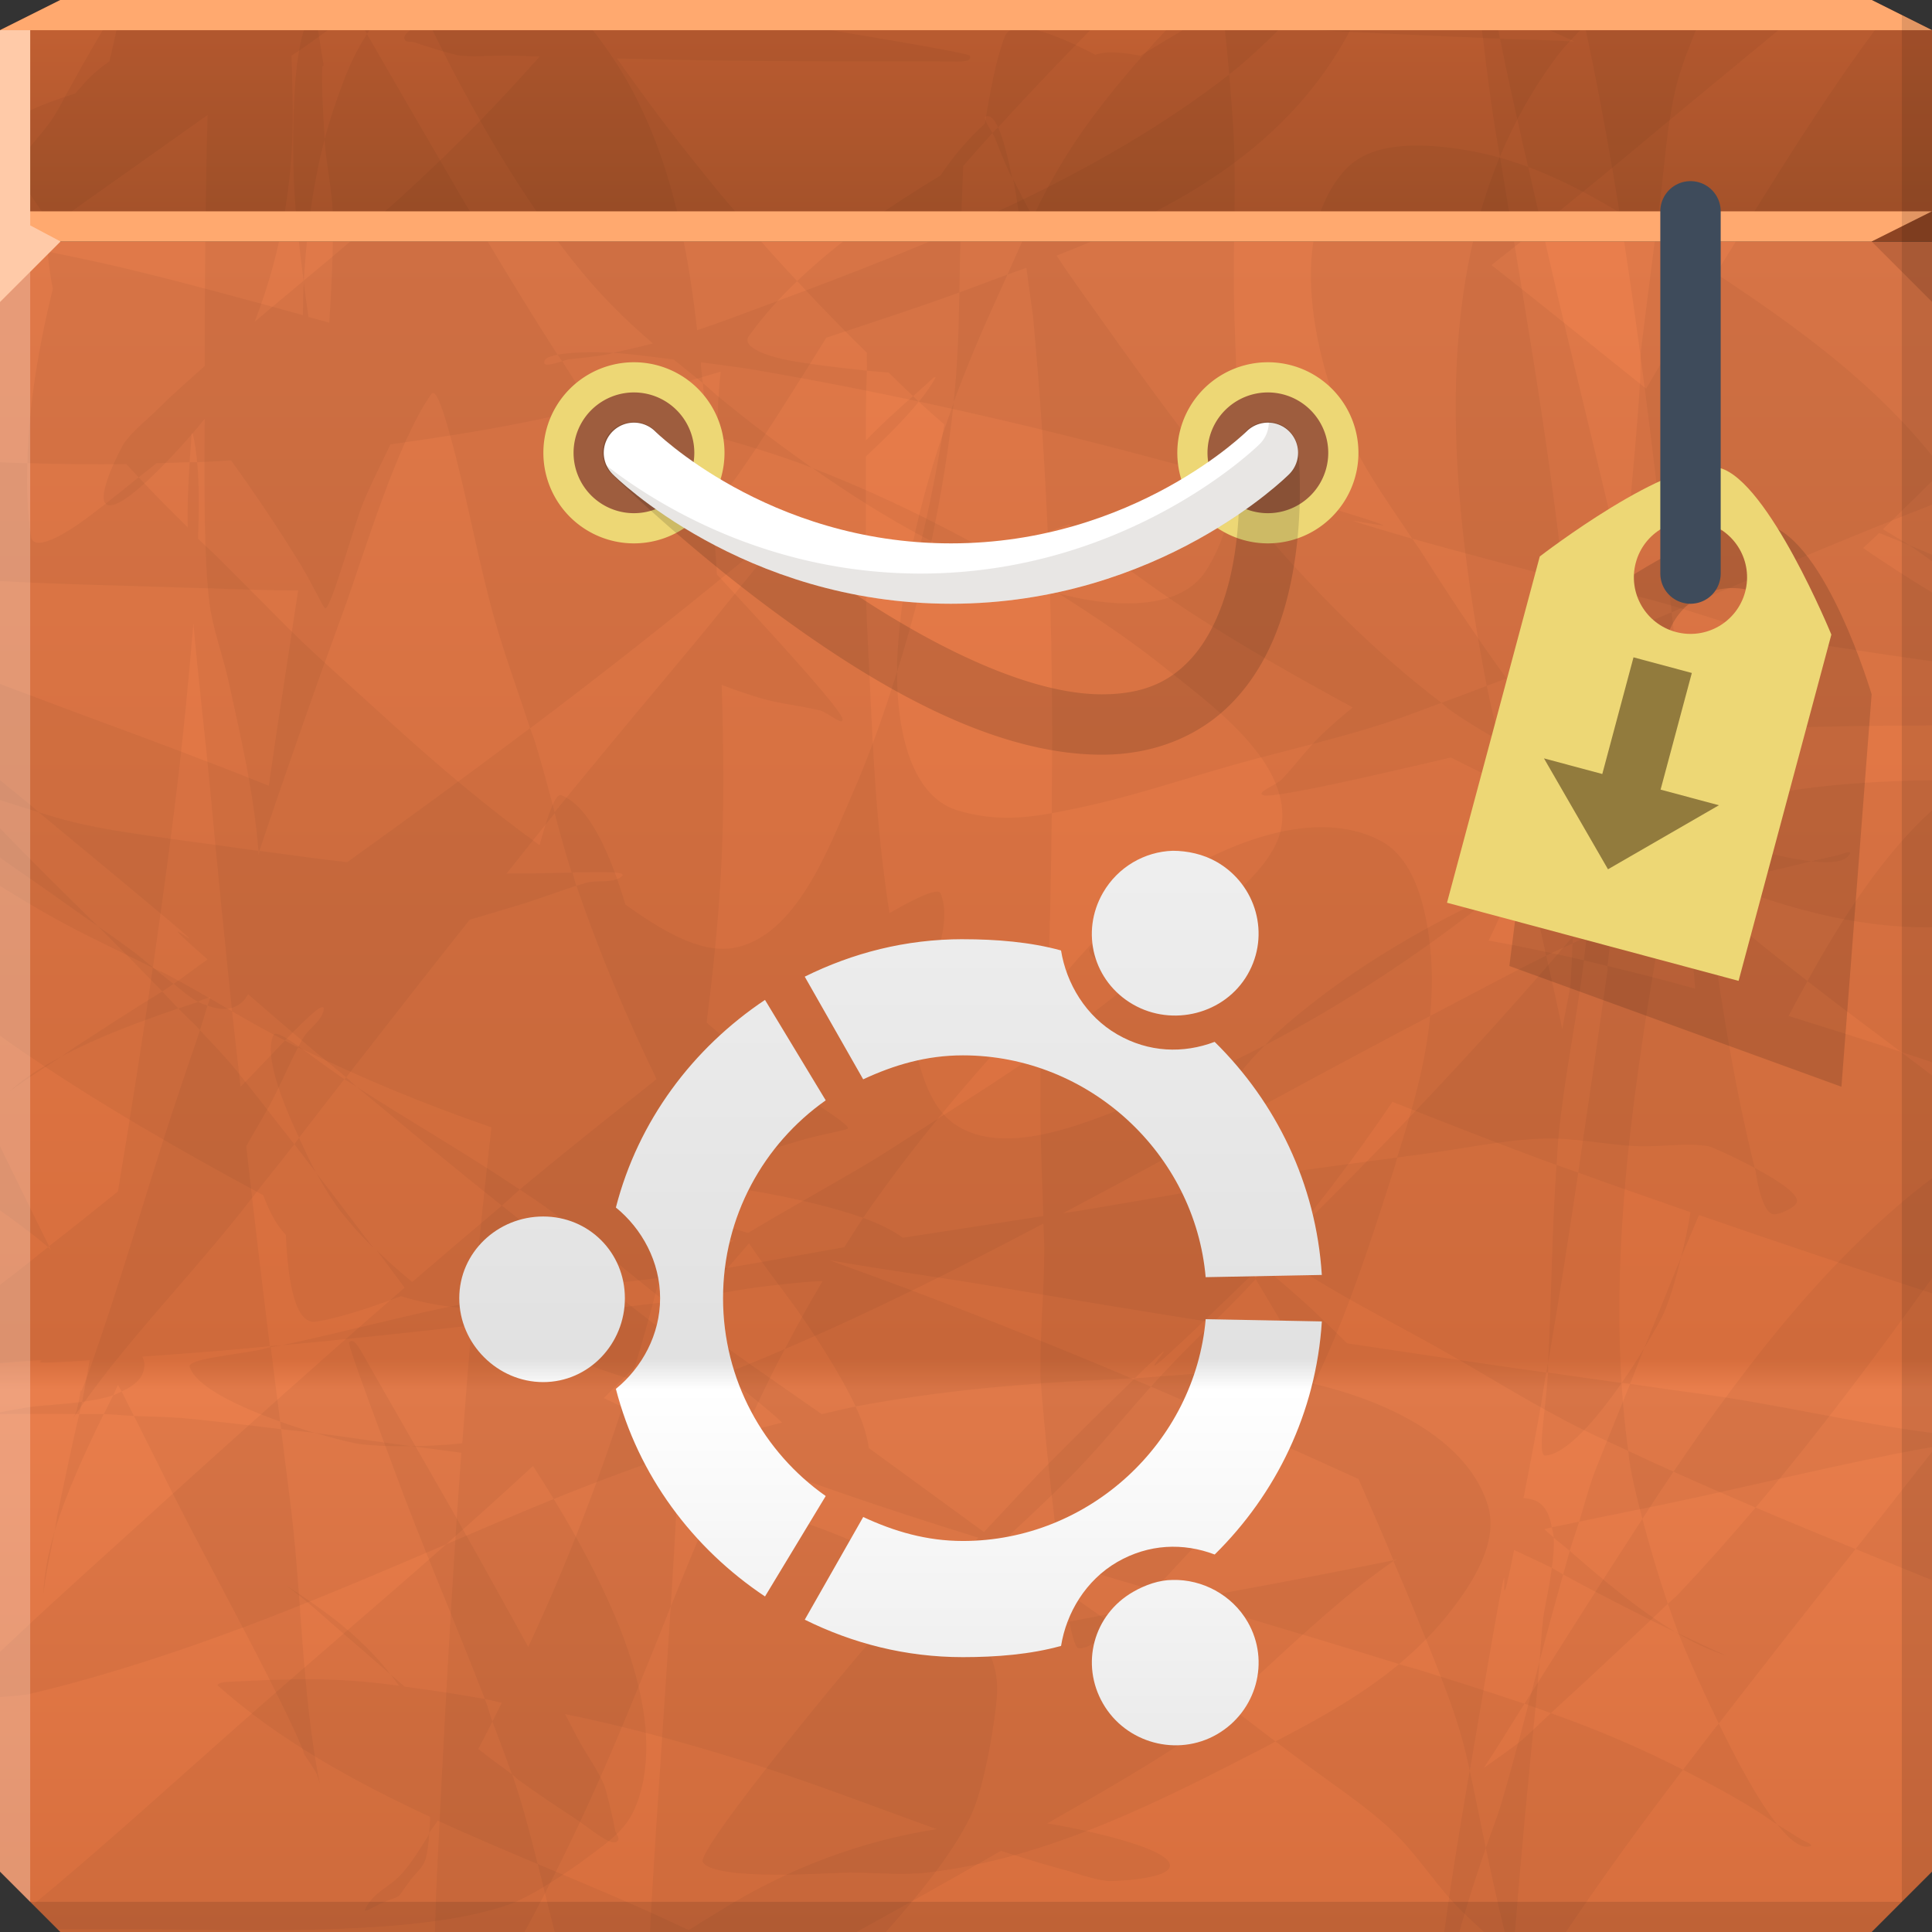 <?xml version="1.0" encoding="UTF-8" standalone="no"?>
<!-- Created with Inkscape (http://www.inkscape.org/) -->

<svg
   xmlns:dc="http://purl.org/dc/elements/1.1/"
   xmlns:cc="http://creativecommons.org/ns#"
   xmlns:rdf="http://www.w3.org/1999/02/22-rdf-syntax-ns#"
   xmlns:svg="http://www.w3.org/2000/svg"
   xmlns="http://www.w3.org/2000/svg"
   xmlns:xlink="http://www.w3.org/1999/xlink"
   xmlns:sodipodi="http://sodipodi.sourceforge.net/DTD/sodipodi-0.dtd"
   xmlns:inkscape="http://www.inkscape.org/namespaces/inkscape"
   width="64"
   height="64"
   id="svg13094"
   version="1.1"
   inkscape:version="0.48.4 r9939"
   sodipodi:docname="softwarecenter.svg">
  <rect width="100%" height="100%" fill="#333333" stroke="none"/>
  <sodipodi:namedview
     id="base"
     pagecolor="#ffffff"
     bordercolor="#666666"
     borderopacity="1.0"
     inkscape:pageopacity="0"
     inkscape:pageshadow="2"
     inkscape:zoom="11.313709"
     inkscape:cx="42.506016"
     inkscape:cy="33.436337"
     inkscape:document-units="px"
     inkscape:current-layer="svg13094"
     showgrid="true"
     inkscape:snap-bbox="true"
     inkscape:bbox-paths="true"
     inkscape:bbox-nodes="true"
     inkscape:snap-bbox-edge-midpoints="true"
     inkscape:snap-bbox-midpoints="true"
     inkscape:object-paths="true"
     inkscape:snap-intersection-paths="true"
     inkscape:object-nodes="true"
     inkscape:snap-smooth-nodes="true"
     inkscape:snap-midpoints="true"
     inkscape:snap-object-midpoints="true"
     inkscape:snap-center="true"
     showguides="true"
     inkscape:guide-bbox="true"
     inkscape:window-width="1920"
     inkscape:window-height="1022"
     inkscape:window-x="-5"
     inkscape:window-y="23"
     inkscape:window-maximized="1"
     inkscape:snap-global="true"
     fit-margin-top="0"
     fit-margin-left="0"
     fit-margin-right="0"
     fit-margin-bottom="0"
     showborder="true"
     inkscape:showpageshadow="false"
     inkscape:snap-page="true">
    <inkscape:grid
       type="xygrid"
       id="grid3075"
       empspacing="5"
       visible="true"
       enabled="true"
       snapvisiblegridlinesonly="true"
       originx="1.6362304e-08px"
       originy="18px" />
  </sodipodi:namedview>
  <defs
     id="defs13096">
    <linearGradient
       id="linearGradient4170">
      <stop
         style="stop-color:#ac552c;stop-opacity:1"
         offset="0"
         id="stop4172" />
      <stop
         style="stop-color:#c46133;stop-opacity:1"
         offset="1"
         id="stop4174" />
    </linearGradient>
    <linearGradient
       inkscape:collect="always"
       xlink:href="#linearGradient4170"
       id="linearGradient4176"
       x1="35.974"
       y1="7"
       x2="35.974"
       y2="0"
       gradientUnits="userSpaceOnUse" />
    <linearGradient
       x1="530.871"
       y1="130.134"
       x2="530.871"
       y2="74.134"
       id="linearGradient3152-1-6-9"
       xlink:href="#linearGradient3994-8"
       gradientUnits="userSpaceOnUse"
       gradientTransform="translate(-497.871,-66.134)" />
    <linearGradient
       x1="48.918"
       y1="110.214"
       x2="32.67"
       y2="88"
       id="linearGradient3994-8"
       gradientUnits="userSpaceOnUse"
       gradientTransform="translate(0,-64)">
      <stop
         id="stop3996-2"
         style="stop-color:#d76e3d;stop-opacity:1;"
         offset="0" />
      <stop
         id="stop3998-2"
         style="stop-color:#e97e4c;stop-opacity:1;"
         offset="0.321" />
      <stop
         id="stop4000-6"
         style="stop-color:#d76e3d;stop-opacity:1;"
         offset="0.339" />
      <stop
         id="stop4002-3"
         style="stop-color:#e97e4c;stop-opacity:1;"
         offset="1" />
    </linearGradient>
    <linearGradient
       inkscape:collect="always"
       xlink:href="#linearGradient4361-3"
       id="linearGradient4367-0"
       x1="33"
       y1="64"
       x2="33"
       y2="8"
       gradientUnits="userSpaceOnUse" />
    <linearGradient
       inkscape:collect="always"
       id="linearGradient4361-3">
      <stop
         style="stop-color:#e0e0e0;stop-opacity:1"
         offset="0"
         id="stop4363-7" />
      <stop
         id="stop4369-8"
         offset="0.321"
         style="stop-color:#ffffff;stop-opacity:1" />
      <stop
         style="stop-color:#e1e1e1;stop-opacity:1"
         offset="0.339"
         id="stop4371-6" />
      <stop
         style="stop-color:#ffffff;stop-opacity:1"
         offset="1"
         id="stop4365-3" />
    </linearGradient>
  </defs>
  <path
     style="color:#000000;display:inline;overflow:visible;visibility:visible;opacity:1;fill:url(#linearGradient3152-1-6-9);fill-opacity:1;fill-rule:nonzero;stroke:none;stroke-width:1;stroke-linecap:butt;stroke-linejoin:miter;stroke-miterlimit:4;stroke-dasharray:none;stroke-dashoffset:0;stroke-opacity:1;marker:none;enable-background:accumulate"
     d="m 0,8 0,38 0,16 2,2 30,0 30,0 2,-2 0,-16 0,-38 -32,0 z"
     id="path4303"
     inkscape:connector-curvature="0"
     sodipodi:nodetypes="ccccccccccc" />
  <path
     style="color:#000000;fill:url(#linearGradient4176);fill-opacity:1;fill-rule:nonzero;stroke:none;marker:none;visibility:visible;display:inline;overflow:visible;enable-background:accumulate"
     d="M 2,0 0,1 0,8 32,8 64,8 64,1 62,0 32,0 z"
     id="path6502"
     inkscape:connector-curvature="0"
     sodipodi:nodetypes="ccccccccc" />
  <g
     id="g4311"
     transform="translate(5.177,-0.101)">
    <path
       style="fill:#000000;fill-opacity:0.042;stroke:none"
       d="M 4,0 C 3.736,0.448 3.466,0.889 3.219,1.312 1.216,4.747 2.473,3.077 0,6.062 L 0,8 0,8.688 C 2.29,7.057 4.579,5.436 6.875,3.812 6.802,6.584 6.783,9.344 6.781,12.125 6.271,12.586 5.74,13.041 5.25,13.531 c -0.383,0.383 -0.8,0.692 -1.125,1.125 -0.073,0.097 -0.936,1.72 -0.625,2.031 0.467,0.467 2.808,-2.209 3.281,-2.812 -0.009,1.992 -0.037,4.589 0.156,6.094 0.112,0.872 0.434,1.704 0.625,2.562 0.423,1.901 0.848,3.747 1,5.656 0.01,0.001 0.021,-0.001 0.031,0 0.89,-2.662 1.819,-5.306 2.781,-7.938 0.68,-1.86 1.734,-5.495 2.906,-7.188 0.183,-0.265 0.473,0.773 0.719,1.688 0.518,1.933 0.857,3.92 1.406,5.844 0.341,1.193 0.771,2.351 1.156,3.531 2.336,-1.751 4.627,-3.561 6.875,-5.406 0.452,-0.371 1.231,-0.99 2.062,-1.688 -1.2,1.432 -2.355,2.908 -3.469,4.25 -1.551,1.869 -3.129,3.74 -4.656,5.625 -0.207,-0.785 -0.419,-1.568 -0.656,-2.344 -0.046,-0.15 -0.108,-0.289 -0.156,-0.438 -2.002,1.501 -4.031,2.984 -6.062,4.438 -0.97,-0.107 -1.939,-0.249 -2.906,-0.375 -0.014,0.041 -0.018,0.084 -0.031,0.125 -0.003,-0.042 0.003,-0.083 0,-0.125 C 8.115,28.129 7.666,28.06 7.219,28 3.656,27.52 2.818,27.394 1.281,26.906 c 9.053,7.489 2.317,2.004 5.594,4.875 -0.266,0.183 -0.97,0.714 -1.125,0.812 0.275,0.213 0.52,0.444 0.812,0.594 0.041,-0.014 0.085,-0.049 0.125,-0.062 0.093,-0.033 0.188,-0.061 0.281,-0.094 -0.031,0.094 -0.062,0.187 -0.094,0.281 0.462,0.173 0.906,0.164 1.219,-0.188 0.051,-0.057 0.083,-0.124 0.125,-0.188 0.753,0.647 0.834,0.729 2.188,1.875 0.349,0.295 0.71,0.581 1.062,0.875 1.361,-1.743 2.715,-3.491 4.094,-5.219 0.491,-0.139 0.978,-0.295 1.469,-0.438 0.7,-0.203 1.369,-0.463 2.062,-0.688 -0.011,-0.031 -0.021,-0.063 -0.031,-0.094 -0.038,-0.112 -0.057,-0.231 -0.094,-0.344 1.114,-0.023 1.889,-0.041 1.594,0.156 -0.322,0.215 -0.785,0.077 -1.156,0.188 -0.105,0.031 -0.208,0.06 -0.312,0.094 0.742,2.173 1.64,4.321 2.656,6.406 -1.517,1.206 -3.044,2.412 -4.531,3.656 0.263,0.178 0.523,0.346 0.781,0.531 1.607,1.148 3.078,2.469 4.656,3.656 0.727,-0.783 1.458,-1.578 2.156,-2.406 0.579,0.882 1.251,1.69 1.844,2.562 0.204,0.301 1.106,1.617 1.688,2.844 2.834,-0.529 5.661,-0.78 8.75,-0.906 0.168,-0.007 0.332,-0.021 0.5,-0.031 3.033,-2.959 -2.786,3.069 4.625,-4.156 -0.853,-0.596 -1.579,-1.231 -2.125,-2.25 -0.824,-1.539 0.71,-3.537 1.812,-4.625 -1.292,0.674 -2.613,1.268 -3.938,1.781 -1.692,0.655 -4.637,2.054 -6.375,0.812 -0.954,-0.681 -1.249,-2.253 -1.469,-3.531 0.832,-1.545 1.429,-3.165 1.031,-4.094 -0.082,-0.191 -0.795,0.141 -1.688,0.656 -0.336,-2.105 -0.492,-4.214 -0.594,-6.406 -0.233,-5.01 -0.188,-2.845 -0.188,-7.75 0,-0.163 0.003,-0.668 0,-0.969 0.678,-0.635 1.289,-1.248 1.75,-1.812 -0.065,-0.06 -0.122,-0.128 -0.188,-0.188 -0.531,0.467 -1.073,0.959 -1.562,1.469 -0.004,-0.77 -7e-4,-1.475 0.031,-2.312 C 27.736,12.175 26.819,12.066 26.125,11.938 25.618,11.844 24.513,11.544 24.812,11.125 25.279,10.472 25.818,9.877 26.406,9.312 24.239,6.994 22.258,4.522 20.438,1.938 c 2.279,0.053 4.554,0.094 6.844,0.094 l 3.719,0 c 0.796,0 1.209,0.065 1.125,-0.188 C 32.096,1.756 28.151,1.106 27.906,1.062 25.556,0.648 23.195,0.348 20.844,0 L 19.5,0 C 19.43,0.085 19.351,0.167 19.281,0.25 19.229,0.17 19.178,0.082 19.125,0 l -3.5,0 c -0.302,0.147 -0.606,0.287 -0.906,0.438 -0.603,0.302 -1.452,0.596 -1.312,0.875 0.054,0.109 0.23,0.051 0.344,0.094 0.318,0.119 1.306,0.419 1.5,0.438 0.587,0.057 1.193,-0.026 1.781,0 C 17.313,1.856 17.594,1.864 17.875,1.875 16.593,3.319 15.303,4.664 13.656,6.188 11.961,7.756 10.184,9.178 8.438,10.656 9.366,8.261 9.773,5.748 9.688,3.094 9.674,2.676 9.673,2.263 9.656,1.844 9.779,1.758 9.908,1.679 10.031,1.594 10.752,1.093 11.493,0.543 12.219,0 L 4,0 Z m 22.406,9.312 c 0.752,0.805 1.523,1.606 2.312,2.375 -0.012,0.186 0.008,0.389 0,0.594 0.235,0.025 0.477,0.038 0.719,0.062 0.273,0.259 0.535,0.526 0.812,0.781 0.221,-0.195 0.436,-0.398 0.656,-0.594 0.012,-0.011 0.014,-0.012 0.031,-0.031 0.024,0.002 0.038,-0.002 0.062,0 -0.137,0.247 -0.325,0.521 -0.562,0.812 0.278,0.254 0.561,0.501 0.844,0.75 -0.224,1.361 -0.487,2.725 -0.812,4.062 -0.182,0.746 -0.518,1.569 -0.469,1.594 0.2,0.1 2.667,-1.301 3.375,-1.594 0.664,-0.275 1.354,-0.509 2.031,-0.75 1.304,0.99 2.603,1.98 3.969,2.875 1.744,1.142 3.58,2.184 5.438,3.188 -0.297,0.238 -0.619,0.515 -1,0.875 -0.486,0.459 -0.884,1.016 -1.344,1.5 -0.187,0.197 -0.879,0.436 -0.625,0.531 0.412,0.154 5.957,-1.198 6.219,-1.25 1.411,0.703 2.801,1.402 4.219,2.062 0.594,-0.571 1.176,-1.161 1.781,-1.719 0.418,-0.385 0.833,-0.77 1.25,-1.156 0.474,-0.031 0.963,-0.07 1.438,-0.094 -0.017,0.064 -0.012,0.143 -0.031,0.188 -0.182,0.425 -0.354,0.873 -0.5,1.312 0.392,-0.601 0.681,-1.122 0.812,-1.5 -0.084,0.004 -0.166,-0.004 -0.25,0 0.076,-0.286 0.131,-0.651 0.281,-0.5 0.079,0.079 0.048,0.272 -0.031,0.5 C 59.35,24.079 61.669,24.039 64,24.031 L 64,19.625 c -0.779,-0.465 -1.529,-0.961 -2.281,-1.469 0.172,-0.169 0.359,-0.33 0.531,-0.5 0.335,0.13 0.668,0.268 1,0.406 C 62.963,17.875 62.667,17.711 62.375,17.531 62.913,17 63.468,16.474 64,15.938 L 64,8 64,1 62.625,0.312 C 62.291,0.745 61.971,1.178 61.562,1.75 59.729,4.317 58.104,7.04 56.438,9.719 55.641,10.999 55.086,11.926 54.531,12.875 52.821,11.51 51.13,10.13 49.406,8.781 51.015,7.522 52.607,6.228 54.156,4.938 56.144,3.281 58.132,1.642 60.125,0 L 40.875,0 C 39.868,0.586 38.834,1.195 37.781,1.844 37.357,1.772 36.947,1.707 36.562,1.75 c -0.095,0.011 -0.188,0.043 -0.281,0.062 -1.481,-0.773 -2.759,-1.219 -3,-0.594 -0.279,0.725 -0.473,1.77 -0.656,2.875 -0.607,0.563 -1.072,1.121 -1.469,1.719 -1.705,1.032 -3.357,2.163 -4.75,3.5 z m 36.844,8.75 c 0.255,0.167 0.5,0.357 0.75,0.531 L 64,18.375 c -0.249,-0.109 -0.5,-0.209 -0.75,-0.312 z m -10.969,9.094 c -0.88,0.847 -1.768,1.673 -2.719,2.438 1.187,-0.55 2.408,-1.048 3.625,-1.5 0.23,-0.085 0.407,-0.136 0.625,-0.219 -0.51,-0.234 -1.02,-0.48 -1.531,-0.719 z M 53.812,27.875 c 0.164,0.076 0.336,0.143 0.5,0.219 0.042,0.019 0.083,0.043 0.125,0.062 -0.513,0.67 -0.942,1.211 -1,1.281 C 50.1,33.465 46.49,37.344 42.75,41 c -0.234,0.229 -0.321,0.295 -0.531,0.5 0.439,0.306 0.899,0.597 1.406,0.906 1.294,0.791 2.645,1.478 3.969,2.219 1.623,0.909 3.206,1.928 4.875,2.75 0.485,0.239 0.979,0.458 1.469,0.688 -0.756,-5.543 0.068,-11.414 1,-16.875 0.172,-1.005 0.334,-1.796 0.5,-2.594 2.796,1.216 5.628,2.162 8.562,2.125 l 0,-4.875 c -1.547,0.023 -3.065,0.109 -4.469,0.312 -1.436,0.208 -2.615,0.553 -3.781,0.969 0.117,-0.439 0.277,-0.878 0.438,-1.375 -0.375,0.571 -0.801,1.125 -1.219,1.688 -0.38,0.143 -0.749,0.283 -1.156,0.438 z m 0.125,20.188 c 0.013,0.093 0.018,0.188 0.031,0.281 0.086,0.587 0.252,1.268 0.438,1.969 0.342,-0.525 0.678,-1.04 1.031,-1.562 -0.503,-0.226 -1.001,-0.453 -1.5,-0.688 z m 1.5,0.688 c 0.904,0.407 1.806,0.8 2.719,1.188 C 60.223,47.496 62.129,44.934 64,42.344 l 0,-3.312 c -3.311,2.5 -6.077,6.046 -8.562,9.719 z m 2.719,1.188 c -0.84,0.992 -1.696,1.957 -2.594,2.906 -0.018,0.019 -0.265,0.235 -0.312,0.281 0.102,0.3 0.216,0.608 0.312,0.875 0.13,0.362 0.688,1.687 1.375,3.094 1.491,-1.93 3.01,-3.862 4.531,-5.781 -1.103,-0.45 -2.217,-0.91 -3.312,-1.375 z m 3.312,1.375 c 0.845,0.345 1.686,0.688 2.531,1.031 l 0,-4.25 c -0.843,1.074 -1.684,2.149 -2.531,3.219 z m -4.531,5.781 c -0.05,0.064 -0.107,0.123 -0.156,0.188 -0.347,0.45 -0.685,0.891 -1.031,1.344 0.801,0.41 1.619,0.842 2.469,1.375 0.222,0.139 0.433,0.3 0.656,0.438 -0.636,-0.794 -1.33,-2.099 -1.938,-3.344 z m 1.938,3.344 c 0.418,0.522 0.8,0.817 1.094,0.719 0.14,-0.047 -0.22,-0.17 -0.344,-0.25 -0.246,-0.16 -0.5,-0.314 -0.75,-0.469 z M 55.75,58.625 c -1.454,-0.744 -2.88,-1.345 -4.375,-1.875 -0.295,0.269 -0.796,0.753 -0.938,0.875 -0.227,0.194 -0.739,0.556 -1.281,0.938 0.445,-0.666 0.886,-1.403 1.344,-2.125 -1.102,-0.371 -2.236,-0.73 -3.5,-1.125 -0.216,-0.068 -0.44,-0.12 -0.656,-0.188 -1.23,1.022 -2.62,1.799 -4.094,2.562 0.342,0.261 0.328,0.241 0.75,0.562 1.036,0.789 2.141,1.488 3.094,2.375 0.765,0.712 1.327,1.603 2.031,2.375 0.316,0.346 0.687,0.679 1.031,1 l 2.719,0 c 1.228,-1.833 2.535,-3.623 3.875,-5.375 z m -13.5,-0.938 c -6.424,-4.897 0.138,0.082 -8.625,-6.156 -0.17,-0.121 -0.331,-0.253 -0.5,-0.375 2.582,0.792 5.163,1.547 7.75,2.312 1.82,0.538 3.656,1.093 5.469,1.656 0.641,-0.532 1.247,-1.145 1.781,-1.844 0.661,-0.865 1.544,-2.22 1.156,-3.438 C 48.341,46.889 43.844,45.658 41.25,45.5 c -1.216,-0.074 -2.439,0.081 -3.656,0.156 -0.622,0.607 -0.985,0.953 -2.625,2.594 -0.811,0.811 -1.588,1.665 -2.375,2.5 -1.272,-0.933 -2.539,-1.849 -3.812,-2.781 -0.057,-0.391 -0.198,-0.871 -0.438,-1.375 -0.373,0.07 -0.75,0.17 -1.125,0.25 -1.46,-1.023 -2.943,-2.032 -4.375,-3.094 -0.066,-0.049 -0.122,-0.107 -0.188,-0.156 -0.186,0.201 -0.374,0.395 -0.562,0.594 0.797,0.608 1.654,1.155 2.438,1.781 0.763,0.61 1.145,0.93 1.375,1.156 -0.812,0.201 -1.636,0.428 -2.469,0.688 2.947,1.181 5.939,2.184 8.969,3.125 -0.183,0.192 -0.344,0.406 -0.531,0.594 -1.002,1.002 -2.108,1.888 -3.094,2.906 -0.434,0.448 -5.756,6.866 -5.5,7.25 0.43,0.645 4.288,0.344 4.875,0.344 0.854,0 1.714,0.099 2.562,0 4.046,-0.472 7.754,-2.385 11.312,-4.219 0.075,-0.039 0.144,-0.086 0.219,-0.125 z M 23.438,47.812 C 23.22,47.725 22.998,47.651 22.781,47.562 21.91,47.205 20.959,46.769 20,46.312 c 0.709,-0.696 1.406,-1.4 2.094,-2.125 -0.041,-0.031 -0.084,-0.062 -0.125,-0.094 -1.772,-1.385 -3.571,-2.75 -5.344,-4.156 -0.993,0.836 -1.986,1.683 -2.969,2.531 -0.423,-0.342 -0.812,-0.698 -1.188,-1.062 0.324,0.422 0.735,0.984 0.938,1.25 C 9.847,45.735 6.357,48.907 2.875,52.062 2.072,52.791 1.286,53.503 0.5,54.25 0.364,54.38 0.175,54.554 0,54.719 l 0,1.5 c 0.396,-0.03 0.833,-0.069 0.938,-0.094 2.696,-0.634 5.455,-1.567 8.031,-2.562 1.951,-0.754 3.883,-1.582 5.812,-2.406 0.967,-0.854 1.932,-1.722 2.875,-2.594 0.232,0.358 0.463,0.725 0.688,1.094 1.488,-0.602 2.976,-1.158 4.5,-1.656 0.199,-0.065 0.397,-0.126 0.594,-0.188 z m -5.094,1.844 c -1.191,0.482 -2.38,0.995 -3.562,1.5 -2.388,2.109 -4.843,4.18 -7.312,6.375 C 5.558,59.229 3.759,60.857 1.812,62.5 1.572,62.703 1.338,62.896 1.094,63.094 l 0.812,0.812 0.094,0 2.375,0 c 3.397,0 9.317,0.291 12.469,-0.812 C 17.616,62.823 18.824,62.007 19.5,61.5 c 0.699,-0.524 1.274,-0.896 1.594,-1.75 1.042,-2.778 -0.646,-6.64 -2.75,-10.094 z M 16.625,39.938 c 0.203,-0.171 0.39,-0.361 0.594,-0.531 C 15.46,38.217 13.596,37.155 11.812,36 c 1.593,1.322 3.184,2.646 4.812,3.938 z M 11.812,36 c -0.119,-0.099 -0.225,-0.214 -0.344,-0.312 -0.018,0.023 -0.045,0.04 -0.062,0.062 0.133,0.088 0.272,0.163 0.406,0.25 z m -0.406,-0.25 c -0.106,-0.07 -0.207,-0.147 -0.312,-0.219 -0.755,-0.508 -1.911,-1.49 -2.031,-1.25 -0.312,0.623 0.214,2.078 0.844,3.406 0.498,-0.644 0.999,-1.296 1.5,-1.938 z m -1.5,1.938 C 9.852,37.758 9.805,37.836 9.75,37.906 c 0.296,0.379 0.401,0.528 0.719,0.938 -0.193,-0.348 -0.372,-0.754 -0.562,-1.156 z m 0.562,1.156 c 0.318,0.576 0.63,1.05 0.812,1.281 0.33,0.418 0.695,0.827 1.094,1.219 -0.667,-0.869 -1.084,-1.439 -1.906,-2.5 z M 9.75,37.906 C 8.903,36.821 7.926,35.56 7.656,35.25 7.326,34.87 6.974,34.501 6.625,34.125 c -0.186,0.553 -0.374,1.104 -0.562,1.656 -0.97,2.841 -1.783,5.754 -2.75,8.594 -0.412,1.211 -0.566,1.604 -0.625,1.719 0.027,-0.158 -0.069,0.102 -0.031,0.062 -0.019,0.098 -0.019,0.171 -0.125,0.594 -0.032,0.128 -0.261,0.453 -0.188,0.344 1.745,-2.618 4.085,-4.911 6,-7.406 C 8.803,39.089 9.289,38.503 9.75,37.906 Z M 6.625,34.125 C 6.716,33.856 6.785,33.582 6.875,33.312 6.774,33.275 6.666,33.24 6.562,33.188 6.36,33.258 6.123,33.332 5.906,33.406 6.145,33.655 6.393,33.875 6.625,34.125 Z M 5.906,33.406 C 5.728,33.22 5.556,33.029 5.375,32.844 4.972,33.091 4.491,33.375 2.531,34.656 2.361,34.767 2.199,34.886 2.031,35 3.272,34.337 4.675,33.83 5.906,33.406 Z M 2.031,35 C 1.391,35.342 0.796,35.713 0.312,36.156 0.486,36.028 0.666,35.904 0.844,35.781 1.235,35.511 1.638,35.267 2.031,35 Z M 5.375,32.844 C 5.452,32.797 5.674,32.642 5.75,32.594 5.179,32.152 4.659,31.706 4.469,31.562 4.069,31.26 3.663,30.971 3.25,30.688 c 0.722,0.711 1.421,1.436 2.125,2.156 z M 3.25,30.688 C 2.144,29.599 1.034,28.516 0,27.438 l 0,0.969 c 0.693,0.493 1.403,0.972 2.094,1.469 0.383,0.275 0.767,0.545 1.156,0.812 z m 47.25,25.75 c 0.297,0.1 0.586,0.21 0.875,0.312 1.313,-1.197 3.314,-3.077 3.875,-3.625 -0.302,-0.886 -0.592,-1.858 -0.844,-2.812 -1.373,2.11 -2.677,4.184 -3.906,6.125 z M 49.562,29.594 c -2.645,1.225 -5.166,2.727 -7.344,4.688 -0.094,0.084 -0.209,0.241 -0.312,0.344 2.717,-1.417 5.333,-3.163 7.656,-5.031 z M 1.281,26.906 C 1.132,26.783 1.19,26.819 1.031,26.688 0.52,26.265 0.399,26.172 0,25.844 L 0,26.5 c 0.477,0.159 0.93,0.295 1.281,0.406 z M 18.375,26.938 c 0.173,0.657 0.355,1.322 0.562,1.969 -0.658,0.014 -1.418,0.029 -2.156,0.031 0.535,-0.666 1.056,-1.336 1.594,-2 z"
       transform="translate(-5.177,0.101)"
       id="path4307"
       inkscape:connector-curvature="0" />
    <path
       style="fill:#000000;fill-opacity:0.042;stroke:none"
       d="m 11.531,0 c 0.21,0.382 0.409,0.745 0.625,1.125 C 12.417,0.721 12.727,0.338 13.062,0 l -1.531,0 z m 0.625,1.125 c -0.308,0.478 -0.555,0.991 -0.75,1.5 -0.256,0.669 -0.483,1.329 -0.656,2 0.065,0.903 0.28,1.782 0.281,2.688 0.001,1.128 -0.046,2.249 -0.125,3.375 C 10.677,10.624 10.448,10.563 10.219,10.5 10.159,10.113 10.113,9.733 10.062,9.344 10.042,9.707 10.042,10.073 10.031,10.438 8.135,9.917 6.255,9.4 4.344,8.938 3.041,8.622 1.52,8.315 0,8.031 L 0,19.25 c 2.073,0.111 4.144,0.15 6.219,0.219 C 7.707,19.518 8.788,19.556 9.875,19.562 9.549,21.72 9.211,23.871 8.906,26.031 7.022,25.273 5.131,24.567 3.25,23.875 2.163,23.475 1.084,23.06 0,22.656 L 0,34.312 c 2.608,1.854 5.491,3.538 8.719,5.281 0.151,0.407 0.331,0.78 0.562,1.094 0.057,0.077 0.124,0.147 0.188,0.219 0.072,1.668 0.338,2.979 1,2.875 0.764,-0.12 1.77,-0.453 2.812,-0.844 0.81,0.249 1.546,0.365 2.281,0.406 1.723,0.945 3.516,1.813 5.344,2.344 0.325,-1.066 0.632,-2.138 0.906,-3.219 0.157,-0.078 0.331,-0.161 0.5,-0.25 -0.095,-0.214 -0.182,-0.437 -0.281,-0.656 0.088,-0.365 0.168,-0.727 0.25,-1.094 -0.275,-0.093 -0.537,-0.19 -0.812,-0.281 -0.03,-0.01 -0.043,-0.021 -0.094,-0.031 -0.007,-0.015 -0.024,-0.017 -0.031,-0.031 0.279,-0.006 0.601,0.035 0.969,0.094 0.08,-0.367 0.175,-0.726 0.25,-1.094 1.296,-0.489 2.611,-0.955 3.938,-1.344 0.737,-0.216 1.597,-0.351 1.594,-0.406 -0.013,-0.223 -2.455,-1.659 -3.062,-2.125 -0.566,-0.434 -1.082,-0.912 -1.625,-1.375 0.204,-1.62 0.377,-3.248 0.469,-4.875 0.118,-2.085 0.091,-4.199 0.031,-6.312 0.361,0.142 0.767,0.284 1.281,0.438 0.64,0.191 1.319,0.25 1.969,0.406 0.264,0.064 0.795,0.549 0.75,0.281 C 27.834,23.378 23.906,19.211 23.75,19.031 23.655,17.474 23.541,15.917 23.406,14.375 22.623,14.149 21.84,13.93 21.062,13.688 c -0.55,-0.172 -1.106,-0.33 -1.656,-0.5 -0.268,-0.402 -0.52,-0.813 -0.781,-1.219 -0.287,0.076 -0.65,0.209 -0.594,0 0.029,-0.11 0.19,-0.173 0.438,-0.219 C 16.956,9.392 15.533,6.971 14.125,4.531 13.525,3.491 12.827,2.302 12.156,1.125 Z m 6.312,10.625 c 0.048,0.075 0.108,0.144 0.156,0.219 0.062,-0.016 0.141,-0.057 0.188,-0.062 0.473,-0.056 0.941,-0.089 1.406,-0.188 0.035,-0.007 0.059,-0.024 0.094,-0.031 -0.755,-0.045 -1.427,-0.014 -1.844,0.062 z m 1.844,-0.062 c 0.667,0.04 1.323,0.14 2,0.219 0.313,0.257 0.632,0.506 0.969,0.781 -0.017,-0.187 -0.045,-0.376 -0.062,-0.562 -0.004,-0.042 0.004,-0.083 0,-0.125 0.833,0.109 1.504,0.203 1.594,0.219 5.156,0.876 10.339,2.09 15.375,3.5 0.308,0.086 0.41,0.109 0.688,0.188 0.045,-0.53 0.079,-1.097 0.094,-1.688 C 41.007,12.703 40.895,11.204 40.875,9.688 40.851,7.828 40.967,5.95 40.844,4.094 c -0.036,-0.547 -0.079,-1.079 -0.125,-1.625 -4.427,3.439 -9.918,5.635 -15.125,7.562 -0.954,0.353 -1.727,0.652 -2.5,0.906 C 22.632,6.861 21.697,2.994 18.75,0 l -4.906,0 c 1.462,3.098 3.189,6.176 5.094,8.594 0.895,1.135 1.749,1.982 2.688,2.781 -0.409,0.11 -0.842,0.211 -1.312,0.312 z M 40.719,2.469 c 0.064,-0.05 0.124,-0.106 0.188,-0.156 0.466,-0.369 0.984,-0.863 1.5,-1.375 -0.616,-0.033 -1.224,-0.05 -1.844,-0.094 0.055,0.543 0.11,1.081 0.156,1.625 z M 40.562,0.844 C 40.534,0.564 40.499,0.28 40.469,0 l -6.812,0 c 2.246,0.441 4.584,0.678 6.906,0.844 z M 42.406,0.938 C 44.934,1.072 47.38,1.186 49.688,1.281 49.626,0.977 49.587,0.674 49.531,0.375 49.185,0.265 48.853,0.138 48.406,0 L 43.312,0 c -0.303,0.325 -0.597,0.631 -0.906,0.938 z m 7.125,-0.562 c 0.363,0.116 1.017,0.315 1.188,0.375 0.281,0.099 0.839,0.348 1.438,0.625 -0.785,-0.051 -1.632,-0.059 -2.469,-0.094 0.228,1.135 0.493,2.307 0.781,3.594 0.049,0.219 0.107,0.437 0.156,0.656 1.485,0.554 2.833,1.364 4.219,2.25 0.055,-0.428 0.057,-0.409 0.125,-0.938 0.166,-1.292 0.239,-2.606 0.531,-3.875 0.234,-1.018 0.715,-1.941 1.031,-2.938 0.003,-0.01 -0.003,-0.022 0,-0.031 l -7.062,0 c 0.022,0.123 0.04,0.251 0.062,0.375 z m 5.312,7.406 c -1.028,8.005 0.021,-0.144 -1,10.562 -0.02,0.209 -0.041,0.416 -0.062,0.625 -0.606,-2.638 -1.243,-5.247 -1.875,-7.875 C 51.462,9.246 51.044,7.385 50.625,5.531 49.833,5.236 49.011,5.021 48.125,4.906 47.046,4.766 45.423,4.681 44.562,5.625 c -2.089,2.292 -0.879,6.8 0.281,9.125 0.545,1.092 1.262,2.075 1.938,3.094 0.837,0.235 1.319,0.368 3.562,0.969 1.108,0.297 2.227,0.549 3.344,0.812 -0.171,1.563 -0.361,3.125 -0.531,4.688 -0.31,0.252 -0.623,0.635 -0.938,1.094 0.249,0.29 0.523,0.558 0.781,0.844 -0.156,1.774 -0.297,3.544 -0.5,5.312 -0.01,0.083 -0.021,0.167 -0.031,0.25 0.263,0.06 0.52,0.125 0.781,0.188 0.129,-0.995 0.161,-2.008 0.312,-3 0.15,-0.984 0.263,-1.471 0.344,-1.781 0.586,0.609 1.194,1.214 1.844,1.812 -0.451,-3.143 -1.112,-6.249 -1.812,-9.344 0.26,0.063 0.523,0.118 0.781,0.188 1.369,0.367 2.719,0.874 4.094,1.219 0.33,0.083 2.867,0.488 5.188,0.812 l 0,-6.812 C 61.59,12.097 58.253,9.958 55.062,7.906 54.99,7.86 54.916,7.828 54.844,7.781 Z m 0.906,21.25 c 0.033,0.23 0.063,0.457 0.094,0.688 0.126,0.934 0.229,1.972 0.312,3.031 C 55.194,32.482 54.227,32.235 53.25,32 c -0.007,0.051 0.007,0.106 0,0.156 -0.312,2.221 -0.638,4.455 -0.969,6.688 1.236,0.448 2.477,0.88 3.719,1.312 -0.081,0.511 -0.193,1.015 -0.312,1.5 0.198,-0.476 0.469,-1.109 0.594,-1.406 2.565,0.89 5.139,1.749 7.719,2.594 L 64,35.625 C 63.654,35.365 63.315,35.104 62.969,34.844 61.734,34.429 60.488,34.041 59.25,33.656 59.448,33.267 59.663,32.888 59.875,32.5 58.612,31.514 57.348,30.506 56.156,29.438 56.009,29.306 55.893,29.163 55.75,29.031 Z M 59.875,32.5 c 1.02,0.797 2.057,1.567 3.094,2.344 0.342,0.115 0.688,0.227 1.031,0.344 l 0,-8.344 C 62.436,28.259 61.051,30.35 59.875,32.5 Z m -4.188,9.156 c -0.42,1.013 -0.693,1.714 -1.219,3 0.317,-0.531 0.584,-0.989 0.688,-1.25 0.219,-0.55 0.382,-1.144 0.531,-1.75 z m -1.219,3 c -0.217,0.364 -0.476,0.761 -0.75,1.156 0.094,0.013 0.188,0.019 0.281,0.031 0.194,-0.479 0.257,-0.67 0.469,-1.188 z M 54,45.844 c -0.511,1.262 -1.117,2.739 -1.25,3.125 -0.161,0.467 -0.289,0.957 -0.438,1.438 C 52.874,50.293 53.438,50.173 54,50.062 56.945,49.482 59.87,48.739 62.812,48.156 63.487,48.023 63.713,47.986 64,47.938 l 0,-0.469 C 61.403,47.135 58.79,46.495 56.219,46.156 55.476,46.058 54.742,45.944 54,45.844 Z m -1.688,4.562 c -0.302,0.061 -0.604,0.126 -0.906,0.188 0.021,0.114 0.056,0.219 0.062,0.344 0.163,0.141 0.357,0.286 0.531,0.438 0.096,-0.33 0.212,-0.643 0.312,-0.969 z M 52,51.375 c -0.075,0.258 -0.146,0.521 -0.219,0.781 0.416,0.225 0.907,0.505 3,1.562 C 55.018,53.838 55.261,53.948 55.5,54.062 54.233,53.303 53.035,52.275 52,51.375 Z m 3.5,2.688 c 0.556,0.333 1.125,0.601 1.688,0.781 -0.189,-0.083 -0.376,-0.162 -0.562,-0.25 C 56.251,54.417 55.873,54.241 55.5,54.062 Z m -3.719,-1.906 c -0.076,-0.041 -0.298,-0.179 -0.375,-0.219 -0.097,0.715 -0.252,1.388 -0.281,1.625 -0.061,0.488 -0.086,0.979 -0.125,1.469 0.249,-0.961 0.515,-1.924 0.781,-2.875 z M 51,55.031 c -0.41,1.578 -0.809,3.155 -1.25,4.656 -0.152,0.518 -0.354,1.021 -0.531,1.531 0.086,0.41 0.138,0.637 0.25,1.156 0.117,0.541 0.246,1.086 0.375,1.625 l 0.344,0 c 0.192,-2.504 0.437,-5.029 0.688,-7.531 0.048,-0.479 0.087,-0.958 0.125,-1.438 z m -1.781,6.188 C 48.995,60.145 48.822,59.266 48.688,58.656 48.654,58.856 48.661,58.787 48.625,59 c -0.421,2.49 -0.618,3.775 -0.781,5 l 0.5,0 c 0.258,-0.942 0.554,-1.858 0.875,-2.781 z m -0.531,-2.562 c 1.957,-11.571 0.607,-2.961 1.469,-7.312 0.284,0.135 1.089,0.51 1.25,0.594 0.047,-0.346 0.08,-0.67 0.062,-1 -0.021,-0.018 -0.042,-0.045 -0.062,-0.062 -0.083,-0.072 -0.167,-0.147 -0.25,-0.219 0.084,-0.017 0.166,-0.045 0.25,-0.062 C 51.321,50.122 51.139,49.749 50.688,49.656 50.616,49.642 50.541,49.63 50.469,49.625 50.652,48.652 50.687,48.544 51,46.812 51.08,46.368 51.141,45.915 51.219,45.469 49.026,45.162 46.814,44.83 44.625,44.5 44.269,44.154 43.921,43.812 43.562,43.469 43.036,42.964 42.447,42.489 41.906,42 c -0.025,0.028 -0.038,0.066 -0.062,0.094 -0.078,0.088 -0.171,0.163 -0.25,0.25 -0.577,-0.953 -0.974,-1.626 -0.656,-1.469 0.347,0.172 0.437,0.64 0.719,0.906 0.079,0.075 0.169,0.145 0.25,0.219 1.51,-1.729 2.922,-3.578 4.219,-5.5 1.806,0.713 3.612,1.426 5.438,2.094 0.022,-0.309 0.033,-0.629 0.062,-0.938 0.19,-1.964 0.604,-3.885 0.844,-5.844 -1.042,-0.238 -2.089,-0.466 -3.156,-0.656 0.474,-0.942 0.822,-1.956 1.281,-2.906 0.157,-0.325 0.861,-1.731 1.625,-2.844 C 50.34,23.213 48.719,20.866 47.062,18.25 46.974,18.11 46.873,17.982 46.781,17.844 46.086,17.648 44.893,17.287 44.812,17.25 c 0.193,0.02 0.851,0.15 1.031,0.156 -0.187,-0.099 -1.488,-0.52 -4.969,-1.5 -0.089,1.04 -0.295,1.984 -0.906,2.969 -0.92,1.483 -3.413,1.192 -4.906,0.781 1.225,0.78 2.428,1.581 3.531,2.469 1.413,1.138 4.081,2.999 3.875,5.125 -0.113,1.168 -1.346,2.202 -2.344,3.031 -1.75,0.053 -3.427,0.349 -4.031,1.156 -0.124,0.165 0.496,0.616 1.375,1.125 -1.652,1.34 -3.343,2.537 -5.188,3.719 -4.222,2.707 -2.408,1.61 -6.656,4.062 -0.143,0.083 -0.578,0.344 -0.844,0.5 -0.895,-0.271 -1.747,-0.51 -2.469,-0.625 -0.018,0.082 -0.013,0.168 -0.031,0.25 0.674,0.227 1.341,0.455 2.031,0.625 -0.664,0.388 -1.263,0.737 -2,1.125 0.397,0.899 0.766,1.744 1,2.406 0.172,0.486 0.482,1.612 -0.031,1.562 -0.798,-0.077 -1.592,-0.273 -2.375,-0.5 -0.925,3.038 -2.078,6.005 -3.406,8.875 -1.095,-2.003 -2.198,-3.984 -3.344,-5.969 L 12.312,45.375 c -0.398,-0.689 -0.574,-1.105 -0.75,-0.906 -0.061,0.069 1.353,3.829 1.438,4.062 0.952,2.616 2.066,5.161 3.062,7.75 0.192,0.032 0.376,0.092 0.562,0.125 -0.101,0.202 -0.205,0.416 -0.312,0.625 0.211,0.562 0.428,1.119 0.625,1.688 0.008,0.022 0.024,0.041 0.031,0.062 0.078,0.058 0.14,0.13 0.219,0.188 0.606,0.444 1.248,0.867 1.875,1.281 0.563,0.372 1.234,0.979 1.406,0.719 C 20.536,60.867 20.395,60.745 20.375,60.625 20.319,60.29 20.081,59.271 20,59.094 19.756,58.557 19.397,58.085 19.125,57.562 c -0.135,-0.26 -0.27,-0.522 -0.406,-0.781 1.892,0.388 3.701,0.867 5.844,1.531 2.202,0.683 4.319,1.509 6.469,2.281 -2.529,0.396 -4.908,1.291 -7.156,2.688 -0.352,0.218 -0.711,0.435 -1.062,0.656 -0.135,-0.064 -0.271,-0.124 -0.406,-0.188 -1.462,-0.689 -3.032,-1.342 -4.594,-2 0.187,0.749 0.368,1.502 0.562,2.25 l 10,0 c 1.598,-0.885 3.192,-1.772 4.781,-2.688 0.648,0.209 1.306,0.416 1.969,0.594 0.523,0.14 1.025,0.341 1.562,0.406 0.121,0.015 1.949,-0.044 2.062,-0.469 0.17,-0.635 -3.281,-1.324 -4.062,-1.438 1.728,-0.988 3.987,-2.272 5.188,-3.188 0.699,-0.533 1.259,-1.218 1.906,-1.812 1.434,-1.316 2.799,-2.601 4.375,-3.688 -0.004,-0.009 0.004,-0.022 0,-0.031 -2.758,0.562 -5.514,1.079 -8.281,1.562 -1.951,0.341 -5.604,1.231 -7.656,1.062 -0.321,-0.026 0.425,-0.768 1.094,-1.438 1.414,-1.415 2.952,-2.718 4.344,-4.156 0.863,-0.892 1.639,-1.858 2.469,-2.781 -2.672,-1.142 -5.385,-2.23 -8.094,-3.25 -0.56,-0.211 -1.513,-0.557 -2.562,-0.938 1.856,0.327 3.765,0.579 5.5,0.875 2.404,0.41 4.812,0.806 7.219,1.188 0.477,-0.473 0.955,-0.941 1.406,-1.438 0.338,0.558 0.725,1.211 1.094,1.844 -0.838,-0.129 -1.662,-0.273 -2.5,-0.406 -0.587,0.582 -1.187,1.177 -1.75,1.781 -0.106,0.114 -0.208,0.228 -0.312,0.344 2.314,0.989 4.588,2.024 6.875,3.062 0.391,0.891 0.782,1.789 1.156,2.688 0.042,-0.009 0.083,-0.023 0.125,-0.031 -0.038,0.025 -0.088,0.037 -0.125,0.062 0.173,0.417 0.36,0.833 0.531,1.25 1.365,3.323 1.654,4.114 2,5.688 z M 17.812,61.75 c -0.248,-0.994 -0.508,-1.989 -0.844,-2.969 -0.38,-0.284 -0.756,-0.548 -1.125,-0.844 0.167,-0.311 0.312,-0.601 0.469,-0.906 -0.093,-0.247 -0.155,-0.504 -0.25,-0.75 -0.38,-0.064 -0.722,-0.123 -1.125,-0.188 -0.509,-0.081 -1.02,-0.146 -1.531,-0.219 -0.155,-0.136 -0.314,-0.27 -0.469,-0.406 0.097,0.124 0.194,0.246 0.281,0.375 -0.635,-0.088 -1.297,-0.155 -1.938,-0.188 -1.277,-0.066 -2.535,-0.002 -3.812,0.062 -0.088,0.004 -0.316,0.066 -0.25,0.125 2.023,1.794 4.478,3.159 7.031,4.344 5.66e-4,0.184 -0.022,0.364 -0.031,0.531 0.083,-0.132 0.198,-0.269 0.281,-0.406 1.097,0.503 2.206,0.971 3.312,1.438 z m -3.594,-1.031 c -0.016,0.026 -0.015,0.068 -0.031,0.094 -0.26,0.412 -0.524,0.85 -0.844,1.219 -0.441,0.509 -0.947,0.605 -1.25,1.219 -0.067,0.135 0.301,-0.093 0.438,-0.156 0.888,-0.411 0.493,-0.039 1.062,-0.812 0.172,-0.234 0.415,-0.41 0.5,-0.688 0.068,-0.222 0.106,-0.537 0.125,-0.875 z m -1.281,-5.25 c -0.643,-0.827 -1.474,-1.57 -2.25,-2.125 -0.456,-0.326 -0.828,-0.587 -1.25,-0.844 0.652,0.451 1.397,1.149 1.625,1.344 0.629,0.536 1.255,1.082 1.875,1.625 z m 22.125,-35.812 C 32.474,18.009 29.69,16.58 26.906,15.5 c 2.381,1.675 4.936,3.126 7.719,4.031 0.12,0.039 0.297,0.086 0.438,0.125 z M 26.906,15.5 c -1.073,-0.755 -2.121,-1.544 -3.125,-2.375 -0.188,-0.156 -0.32,-0.291 -0.5,-0.438 0.052,0.56 0.076,1.125 0.125,1.688 1.182,0.341 2.354,0.68 3.5,1.125 z M 51.562,38.594 c -0.156,2.182 -0.162,4.377 -0.281,6.562 0.36,-2.1 0.687,-4.197 1,-6.312 -0.238,-0.086 -0.481,-0.163 -0.719,-0.25 z m -0.281,6.562 c -0.018,0.104 -0.044,0.208 -0.062,0.312 0.02,0.003 0.042,-0.003 0.062,0 0.006,-0.105 -0.006,-0.208 0,-0.312 z m 0,0.312 c -0.008,0.126 -0.023,0.249 -0.031,0.375 -0.063,0.908 -0.33,2.391 -0.062,2.375 0.694,-0.042 1.697,-1.199 2.531,-2.406 -0.815,-0.111 -1.623,-0.23 -2.438,-0.344 z M 10.062,9.344 C 10.153,7.766 10.346,6.186 10.75,4.625 10.748,4.594 10.752,4.563 10.75,4.531 10.487,0.145 10.97,3.819 10.531,0.969 10.503,0.785 10.599,0.313 10.438,0.406 9.534,0.928 9.719,5.792 9.75,6.312 9.811,7.326 9.934,8.345 10.062,9.344 Z"
       transform="translate(-5.177,0.101)"
       id="path4309"
       inkscape:connector-curvature="0" />
    <path
       style="fill:#000000;fill-opacity:0.042;stroke:none"
       d="M 4.094,0 C 3.929,0.656 3.787,1.35 3.625,2.031 3.275,2.28 2.96,2.542 2.719,2.844 2.65,2.93 2.56,3 2.5,3.094 1.182,3.512 0.139,3.966 0,4.469 L 0,4.688 C 0.006,4.716 0.019,4.753 0.031,4.781 0.344,5.485 0.919,6.349 1.562,7.25 1.529,8.1 1.602,8.842 1.75,9.562 c -0.469,1.913 -0.802,3.874 -0.844,5.781 1.087,0.036 2.193,0.045 3.281,0.031 0.126,0.143 0.263,0.283 0.406,0.438 0.191,-0.154 0.399,-0.309 0.594,-0.469 0.366,-0.01 0.728,-0.016 1.094,-0.031 0.018,-0.281 0.046,-0.563 0.062,-0.844 0.002,-0.031 0.003,-0.043 0,-0.094 0.013,-0.011 0.018,-0.02 0.031,-0.031 0.079,0.273 0.118,0.59 0.156,0.969 0.376,-0.017 0.749,-0.039 1.125,-0.062 0.808,1.126 1.593,2.287 2.312,3.469 0.399,0.656 0.76,1.455 0.812,1.438 0.212,-0.071 0.957,-2.792 1.25,-3.5 0.273,-0.659 0.6,-1.293 0.906,-1.938 1.618,-0.222 3.248,-0.48 4.844,-0.812 2.048,-0.427 4.064,-0.988 6.094,-1.594 -0.044,0.386 -0.078,0.805 -0.094,1.344 -0.019,0.668 0.108,1.332 0.125,2 0.007,0.272 -0.31,0.925 -0.062,0.812 0.402,-0.183 3.4,-5.086 3.531,-5.281 1.474,-0.494 2.957,-0.972 4.406,-1.5 0.016,-0.824 0.029,-1.646 0.062,-2.469 C 31.867,6.647 31.885,6.072 31.906,5.5 32.227,5.134 32.548,4.767 32.875,4.406 32.727,4.15 32.506,3.844 32.719,3.844 c 0.115,0 0.234,0.142 0.344,0.375 C 34.371,2.782 35.725,1.389 37.094,0 L 32,0 4.094,0 Z M 33.062,4.219 c -0.06,0.065 -0.128,0.122 -0.188,0.188 0.035,0.06 0.075,0.141 0.094,0.188 0.177,0.442 0.346,0.888 0.562,1.312 C 33.384,5.196 33.237,4.592 33.062,4.219 Z M 31.781,9.688 c -0.023,1.21 -0.058,2.422 -0.188,3.625 0.449,-1.223 0.961,-2.418 1.5,-3.594 0.105,-0.229 0.183,-0.407 0.281,-0.625 -0.528,0.195 -1.062,0.4 -1.594,0.594 z M 33.375,9.094 C 33.55,9.029 33.732,8.971 33.906,8.906 33.938,8.895 33.969,8.887 34,8.875 c 0.11,0.833 0.21,1.503 0.219,1.594 0.488,5.208 0.684,10.52 0.625,15.75 -0.004,0.324 0.004,0.427 0,0.719 0.514,-0.093 1.062,-0.208 1.625,-0.344 1.474,-0.356 2.915,-0.838 4.375,-1.25 1.79,-0.505 3.614,-0.901 5.375,-1.5 0.514,-0.175 1.02,-0.378 1.531,-0.562 C 43.297,19.896 39.733,15.176 36.531,10.656 35.94,9.822 35.448,9.153 35,8.469 39.014,6.892 42.69,4.899 44.781,0.906 44.937,0.609 45.113,0.305 45.25,0 l -5.656,0 c -1.257,1.258 -2.406,2.547 -3.375,3.844 -0.867,1.16 -1.471,2.228 -2,3.344 -0.221,-0.382 -0.426,-0.8 -0.656,-1.25 0.136,0.661 0.212,1.349 0.312,2.031 -0.166,0.365 -0.324,0.733 -0.5,1.125 z m 14.375,14.188 c 0.076,0.057 0.143,0.131 0.219,0.188 0.475,0.353 1.063,0.699 1.688,1.062 -0.129,-0.609 -0.288,-1.198 -0.406,-1.812 -0.5,0.189 -0.997,0.381 -1.5,0.562 z m 1.5,-0.562 c 0.932,-0.353 1.856,-0.689 2.781,-1.062 C 51.573,16.12 50.585,10.671 49.688,5.188 47.53,10.387 48.084,16.671 49.25,22.719 Z M 49.688,5.188 C 50.174,4.014 50.806,2.891 51.594,1.844 51.787,1.587 52.109,1.237 52.5,0.844 52.439,0.562 52.375,0.281 52.312,0 l -3.344,0 c 0.181,1.428 0.334,2.86 0.562,4.281 0.049,0.303 0.107,0.603 0.156,0.906 z M 52.5,0.844 c 1.373,6.397 2.122,12.929 2.875,19.438 2.866,-1.204 5.73,-2.437 8.625,-3.562 L 64,8 64,1 62,0 53.375,0 C 53.069,0.284 52.758,0.584 52.5,0.844 Z m 2.875,19.438 c -1.113,0.468 -2.225,0.923 -3.344,1.375 0.106,1.284 0.214,2.58 0.25,3.875 7.13e-4,0.026 6.94e-4,0.343 0,0.406 0.277,0.136 0.562,0.288 0.812,0.406 0.349,0.164 1.672,0.709 3.156,1.219 -0.311,-2.417 -0.594,-4.85 -0.875,-7.281 z m 0.875,7.281 c 0.009,0.073 0.022,0.146 0.031,0.219 0.073,0.564 0.143,1.121 0.219,1.688 0.847,-0.272 1.753,-0.529 2.719,-0.75 C 59.48,28.659 59.739,28.593 60,28.531 58.99,28.421 57.562,28.013 56.25,27.562 Z M 60,28.531 c 0.659,0.072 1.144,0.025 1.281,-0.25 0.066,-0.132 -0.293,0.032 -0.438,0.062 -0.282,0.06 -0.563,0.121 -0.844,0.188 z m -3.5,0.938 c -1.556,0.5 -2.976,1.1 -4.406,1.781 -0.018,0.396 -0.048,1.096 -0.062,1.281 -0.023,0.3 -0.168,0.903 -0.281,1.562 -0.155,-0.78 -0.346,-1.61 -0.531,-2.438 -1.041,0.516 -2.078,1.074 -3.25,1.688 -0.198,0.104 -0.396,0.208 -0.594,0.312 -0.148,1.586 -0.594,3.112 -1.094,4.688 0.427,-0.058 0.41,-0.054 0.938,-0.125 1.291,-0.174 2.573,-0.454 3.875,-0.5 1.044,-0.037 2.081,0.203 3.125,0.25 0.791,0.036 1.593,-0.126 2.375,0 0.085,0.014 0.818,0.337 1.531,0.719 -0.748,-3.016 -1.213,-6.13 -1.625,-9.219 z m 1.625,9.219 c 0.008,0.032 0.023,0.062 0.031,0.094 0.006,0.024 0.162,1.304 0.562,1.438 0.158,0.053 0.812,-0.222 0.812,-0.438 0,-0.27 -0.693,-0.712 -1.406,-1.094 z M 46.281,38.344 c -8,1.079 0.169,-0.035 -10.438,1.75 -0.208,0.035 -0.417,0.06 -0.625,0.094 2.381,-1.264 4.759,-2.558 7.125,-3.844 1.671,-0.908 3.348,-1.803 5.031,-2.688 0.078,-0.834 0.086,-1.685 -0.031,-2.562 -0.144,-1.079 -0.49,-2.663 -1.625,-3.25 -2.754,-1.425 -6.804,0.903 -8.75,2.625 -0.91,0.805 -1.664,1.775 -2.469,2.688 -0.011,0.87 -0.031,1.376 -0.031,3.688 0,1.146 0.059,2.292 0.094,3.438 -1.552,0.239 -3.104,0.479 -4.656,0.719 -0.319,-0.239 -0.781,-0.467 -1.312,-0.656 -0.214,0.312 -0.418,0.648 -0.625,0.969 -1.749,0.308 -3.493,0.645 -5.25,0.906 -0.082,0.012 -0.168,0.02 -0.25,0.031 0.01,0.271 -0.007,0.543 0,0.812 1.003,-0.133 1.994,-0.357 3,-0.469 0.979,-0.109 1.459,-0.154 1.781,-0.156 -0.436,0.723 -0.841,1.469 -1.25,2.25 2.924,-1.252 5.749,-2.675 8.562,-4.156 0.007,0.271 0.031,0.541 0.031,0.812 0,1.417 -0.148,2.833 -0.125,4.25 0.01,0.624 0.797,8.909 1.25,9 0.76,0.152 3.273,-2.773 3.688,-3.188 0.604,-0.604 1.282,-1.142 1.812,-1.812 2.527,-3.194 3.78,-7.187 5,-11 0.026,-0.082 0.037,-0.168 0.062,-0.25 z M 26,44.688 c -0.218,0.093 -0.437,0.19 -0.656,0.281 -0.873,0.365 -1.838,0.738 -2.844,1.094 0.01,-0.995 -0.005,-2 -0.031,-3 -0.042,0.006 -0.083,0.026 -0.125,0.031 -2.228,0.274 -4.475,0.554 -6.719,0.812 -0.112,1.301 -0.217,2.603 -0.312,3.906 -0.568,0.06 -1.138,0.088 -1.688,0.094 0.571,0.075 1.307,0.171 1.656,0.219 -0.339,4.691 -0.582,9.404 -0.812,14.094 -0.029,0.593 -0.04,1.188 -0.062,1.781 l 2.969,0 c 0.894,-1.652 1.728,-3.358 2.469,-5.031 0.836,-1.89 1.603,-3.826 2.375,-5.75 0.082,-1.314 0.167,-2.629 0.219,-3.938 0.429,0.091 0.85,0.207 1.281,0.312 0.628,-1.48 1.274,-2.942 2,-4.375 C 25.811,45.036 25.906,44.867 26,44.688 Z m -2.281,4.906 c -0.51,1.204 -1.013,2.41 -1.5,3.625 -0.197,3.159 -0.432,6.349 -0.625,9.625 -0.023,0.393 -0.04,0.769 -0.062,1.156 l 7.812,0 c 1.186,-1.33 2.241,-2.657 2.812,-3.844 0.355,-0.737 0.63,-2.163 0.75,-3 0.124,-0.865 0.252,-1.545 -0.125,-2.375 -1.224,-2.693 -5.144,-4.232 -9.062,-5.188 z M 15.625,43.906 c 0.022,-0.26 0.039,-0.521 0.062,-0.781 -2.131,0.409 -4.22,0.987 -6.344,1.438 2.094,-0.194 4.185,-0.414 6.281,-0.656 z M 9.344,44.562 c -0.135,0.013 -0.271,0.019 -0.406,0.031 0.001,0.012 0.03,0.02 0.031,0.031 0.124,-0.025 0.251,-0.036 0.375,-0.062 z m -0.375,0.062 c -0.126,0.026 -0.249,0.069 -0.375,0.094 -0.893,0.174 -2.397,0.308 -2.312,0.562 0.221,0.662 1.613,1.318 3,1.812 C 9.177,46.272 9.07,45.447 8.969,44.625 Z m 0.312,2.469 c 0.011,0.083 0.021,0.167 0.031,0.25 0.46,0.057 0.63,0.062 1.125,0.125 -0.366,-0.106 -0.759,-0.233 -1.156,-0.375 z m 1.156,0.375 c 0.655,0.19 1.231,0.34 1.531,0.375 0.529,0.062 1.066,0.067 1.625,0.062 -1.101,-0.145 -1.81,-0.267 -3.156,-0.438 z m -1.125,-0.125 C 7.946,47.175 6.379,46.997 5.969,46.969 5.473,46.934 4.944,46.925 4.438,46.906 c 0.258,0.52 0.526,1.042 0.781,1.562 1.323,2.695 2.801,5.308 4.125,8 0.604,1.228 0.729,1.599 0.75,1.688 0.001,0.002 0.03,-0.002 0.031,0 0.007,0.006 1.91e-4,0.039 0,0.031 0.054,0.078 0.113,0.147 0.344,0.531 0.068,0.113 0.151,0.504 0.125,0.375 -0.617,-3.086 -0.59,-6.381 -1,-9.5 -0.098,-0.749 -0.186,-1.501 -0.281,-2.25 z m -4.875,-0.438 C 4.303,46.636 4.166,46.364 4.031,46.094 3.94,46.136 3.852,46.185 3.75,46.219 c -0.094,0.195 -0.211,0.416 -0.312,0.625 0.334,0.007 0.669,0.05 1,0.062 z m -1,-0.062 c -0.271,-0.006 -0.54,0.003 -0.812,0 -0.11,0.46 -0.24,1.023 -0.719,3.312 -0.039,0.186 -0.058,0.376 -0.094,0.562 0.415,-1.355 1.053,-2.703 1.625,-3.875 z m -1.625,3.875 c -0.219,0.715 -0.349,1.42 -0.375,2.094 0.033,-0.218 0.054,-0.439 0.094,-0.656 0.087,-0.48 0.189,-0.958 0.281,-1.438 z m 0.812,-3.875 C 2.645,46.76 2.7,46.521 2.719,46.438 2.004,46.529 1.33,46.561 1.094,46.594 0.727,46.645 0.364,46.716 0,46.781 l 0,0.062 c 0.885,-0.006 1.745,-0.01 2.625,0 z M 2.719,46.438 C 3.077,46.392 3.427,46.327 3.75,46.219 c 0.009,-0.019 0.022,-0.043 0.031,-0.062 0.045,-0.093 0.08,-0.188 0.125,-0.281 0.037,0.075 0.088,0.144 0.125,0.219 0.442,-0.205 0.777,-0.472 0.75,-0.938 -0.004,-0.073 -0.048,-0.147 -0.062,-0.219 0.99,-0.075 1.109,-0.072 2.875,-0.219 0.447,-0.037 0.896,-0.084 1.344,-0.125 -0.272,-2.205 -0.533,-4.418 -0.781,-6.625 0.245,-0.439 0.508,-0.872 0.75,-1.312 C 9.259,36.015 9.542,35.338 9.875,34.688 9.846,34.673 9.811,34.671 9.781,34.656 9.665,34.599 9.552,34.528 9.438,34.469 8.985,34.94 8.488,35.476 7.969,36 7.878,35.166 7.775,34.334 7.688,33.5 6.966,33.08 6.268,32.673 5.531,32.281 5.381,32.201 5.214,32.139 5.062,32.062 4.708,34.544 4.316,37 3.906,39.469 3.149,40.075 2.394,40.689 1.625,41.281 c 0.021,0.042 0.042,0.083 0.062,0.125 C 1.655,41.378 1.627,41.341 1.594,41.312 1.236,41.588 0.89,41.882 0.531,42.156 0.295,42.336 0.207,42.405 0,42.562 l 0,2.594 c 3.029,-0.26 -0.441,0.132 2.969,-0.094 -0.059,0.316 -0.21,1.195 -0.25,1.375 z m -1.125,-5.125 C 1.605,41.304 1.613,41.29 1.625,41.281 1.076,40.18 0.54,39.074 0,37.969 l 0,2.125 c 0.539,0.386 1.085,0.786 1.594,1.219 z m 3.469,-9.25 c 0.412,-2.882 0.809,-5.77 1.094,-8.656 0.059,-0.601 0.153,-1.626 0.25,-2.75 0.164,1.882 0.399,3.805 0.562,5.562 0.226,2.434 0.464,4.853 0.719,7.281 0.57,0.332 1.164,0.666 1.75,0.969 0.771,-0.804 1.351,-1.348 1.281,-1 -0.076,0.38 -0.503,0.597 -0.688,0.938 -0.051,0.094 -0.107,0.186 -0.156,0.281 2.069,1.015 4.205,1.899 6.406,2.656 -0.221,1.928 -0.421,3.847 -0.594,5.781 0.298,-0.057 0.607,-0.106 0.906,-0.156 1.947,-0.324 3.921,-0.443 5.875,-0.719 -0.04,-1.07 -0.095,-2.136 -0.188,-3.219 1.033,0.214 2.089,0.303 3.125,0.5 0.356,0.068 1.911,0.359 3.188,0.812 1.631,-2.38 3.466,-4.538 5.562,-6.812 0.116,-0.126 0.23,-0.247 0.344,-0.375 0.052,-4.262 0.212,4.153 0.344,-6.219 -1.039,0.188 -2.004,0.245 -3.125,-0.094 -1.687,-0.51 -2.018,-3.049 -2,-4.594 -0.439,1.4 -0.922,2.786 -1.5,4.094 -0.733,1.66 -1.83,4.711 -3.938,5.062 -1.158,0.193 -2.502,-0.688 -3.562,-1.438 -0.505,-1.684 -1.185,-3.249 -2.125,-3.625 C 18.401,26.267 18.14,27.011 17.875,28 16.139,26.743 14.537,25.392 12.906,23.906 9.199,20.528 10.75,22 7.281,18.531 7.162,18.412 6.786,18.064 6.562,17.844 6.593,16.92 6.604,16.035 6.531,15.312 c -0.083,0.004 -0.166,-0.004 -0.25,0 -0.046,0.718 -0.077,1.437 -0.062,2.156 -0.553,-0.547 -1.054,-1.038 -1.625,-1.656 -0.768,0.618 -1.482,1.195 -2.062,1.594 -0.425,0.292 -1.415,0.883 -1.5,0.375 C 0.899,16.985 0.888,16.164 0.906,15.344 0.605,15.334 0.301,15.326 0,15.312 l 0,14.031 c 0.583,0.362 1.182,0.729 1.781,1.062 1.073,0.596 2.186,1.102 3.281,1.656 z M 29.719,22.25 c 0.914,-2.915 1.554,-5.952 1.875,-8.906 -1.001,2.733 -1.721,5.579 -1.875,8.5 -0.006,0.113 0.002,0.277 0,0.406 z m 21.5,9.406 c 0.292,-0.145 0.587,-0.269 0.875,-0.406 0.082,-1.777 0.179,-4.538 0.188,-5.312 -0.847,-0.415 -1.764,-0.905 -2.625,-1.406 0.524,2.477 1.057,4.871 1.562,7.125 z"
       transform="translate(-5.177,0.101)"
       id="path4305"
       inkscape:connector-curvature="0" />
  </g>
  <path
     style="fill:#ffa96f;fill-opacity:1;fill-rule:nonzero"
     d="M 0,7 0,10 2,8 32,8 62,8 64,7 32,7 z"
     id="path4298"
     inkscape:connector-curvature="0"
     sodipodi:nodetypes="cccccccc" />
  <path
     style="fill:#ffa96f;fill-opacity:1;fill-rule:nonzero"
     d="M 2,0 0,1 32,1 64,1 62,0 32,0 z"
     id="path4444"
     inkscape:connector-curvature="0"
     sodipodi:nodetypes="ccccccc" />
  <g
     id="g3043"
     inkscape:export-filename="folder.png"
     inkscape:export-xdpi="90"
     inkscape:export-ydpi="90"
     transform="translate(-0.625,0.082)" />
  <path
     sodipodi:nodetypes="cccccccccc"
     inkscape:connector-curvature="0"
     id="path4178"
     d="M 0,1 0,46 0,62 1,63 1,46 1,9 2,8 1,7.469 1,1 z"
     style="fill:#ffffff;fill-opacity:0.264;fill-rule:nonzero" />
  <path
     d="M 64,10 62,8 64,7 z"
     id="path3028"
     style="fill:#1f0700;fill-opacity:0.138"
     inkscape:connector-curvature="0"
     sodipodi:nodetypes="cccc" />
  <path
     style="fill:#ffcaa8;fill-opacity:1;fill-rule:nonzero;opacity:1;stroke-width:1;stroke-linecap:butt;stroke-linejoin:miter;stroke-miterlimit:4;stroke-dasharray:none;stroke-dashoffset:0;stroke-opacity:1"
     d="M 0,1 1.6362304e-8,10 1,9 2,8 1,7.469 1,1 z"
     id="path3864"
     inkscape:connector-curvature="0"
     sodipodi:nodetypes="ccccccc" />
  <g
     id="scalable"
     transform="matrix(1.039,0,0,1.039,1214.722,1878.812)"
     inkscape:label="#g3701"
     style="fill:#ffffff" />
  <g
     id="g4277">
    <path
       d="m 23,14 a 2,2 0 1 1 -4,0 2,2 0 1 1 4,0 z"
       sodipodi:ry="2"
       sodipodi:rx="2"
       sodipodi:cy="14"
       sodipodi:cx="21"
       id="path4209"
       style="opacity:1;color:#000000;fill:#edd775;fill-opacity:1;fill-rule:nonzero;stroke:none;stroke-width:1;marker:none;visibility:visible;display:inline;overflow:visible;enable-background:accumulate"
       sodipodi:type="arc"
       transform="matrix(1.5,0,0,1.5,-10.5,-6)" />
    <path
       transform="translate(-1.7180419e-7,1)"
       sodipodi:type="arc"
       style="opacity:1;color:#000000;fill:#9e5d3e;fill-opacity:1;fill-rule:nonzero;stroke:none;stroke-width:1;marker:none;visibility:visible;display:inline;overflow:visible;enable-background:accumulate"
       id="path4188"
       sodipodi:cx="21"
       sodipodi:cy="14"
       sodipodi:rx="2"
       sodipodi:ry="2"
       d="m 23,14 a 2,2 0 1 1 -4,0 2,2 0 1 1 4,0 z" />
    <path
       sodipodi:type="arc"
       style="opacity:1;color:#000000;fill:#edd775;fill-opacity:1;fill-rule:nonzero;stroke:none;stroke-width:1;marker:none;visibility:visible;display:inline;overflow:visible;enable-background:accumulate"
       id="path4207"
       sodipodi:cx="21"
       sodipodi:cy="14"
       sodipodi:rx="2"
       sodipodi:ry="2"
       d="m 23,14 a 2,2 0 1 1 -4,0 2,2 0 1 1 4,0 z"
       transform="matrix(1.5,0,0,1.5,10.5,-6)" />
    <path
       transform="translate(21,1)"
       d="m 23,14 a 2,2 0 1 1 -4,0 2,2 0 1 1 4,0 z"
       sodipodi:ry="2"
       sodipodi:rx="2"
       sodipodi:cy="14"
       sodipodi:cx="21"
       id="path4186"
       style="opacity:1;color:#000000;fill:#9e5d3e;fill-opacity:1;fill-rule:nonzero;stroke:none;stroke-width:1;marker:none;visibility:visible;display:inline;overflow:visible;enable-background:accumulate"
       sodipodi:type="arc" />
    <path
       inkscape:connector-curvature="0"
       id="path4190"
       d="m 20.781,14 a 1,1 0 0 0 -0.5,1.719 c 0,0 2.307,2.294 5.438,4.594 C 28.849,22.612 32.788,25 36.5,25 38.356,25 39.82,24.302 40.812,23.281 41.805,22.26 42.348,20.985 42.656,19.75 43.274,17.28 43,14.875 43,14.875 a 1.008,1.008 0 1 0 -2,0.25 c 0,0 0.226,2.095 -0.281,4.125 -0.254,1.015 -0.696,1.99 -1.344,2.656 C 38.727,22.573 37.894,23 36.5,23 c -2.788,0 -6.599,-2.112 -9.594,-4.312 -2.994,-2.2 -5.188,-4.406 -5.188,-4.406 A 1,1 0 0 0 20.781,14 z"
       style="font-size:medium;font-style:normal;font-variant:normal;font-weight:normal;font-stretch:normal;text-indent:0;text-align:start;text-decoration:none;line-height:normal;letter-spacing:normal;word-spacing:normal;text-transform:none;direction:ltr;block-progression:tb;writing-mode:lr-tb;text-anchor:start;baseline-shift:baseline;color:#000000;fill:#000000;fill-opacity:0.134;stroke:none;stroke-width:2;marker:none;visibility:visible;display:inline;overflow:visible;enable-background:accumulate;font-family:Sans;-inkscape-font-specification:Sans" />
    <path
       style="fill:none;stroke:#ffffff;stroke-width:2;stroke-linecap:round;stroke-linejoin:round;stroke-miterlimit:4;stroke-opacity:1;stroke-dasharray:none"
       d="m 21,15 c 0,0 4,4 10.5,4 C 38,19 42,15 42,15"
       id="path4237"
       inkscape:connector-curvature="0"
       sodipodi:nodetypes="czc" />
    <path
       inkscape:connector-curvature="0"
       id="path4192"
       d="m 42.031,14 a 1.016,1.016 0 0 1 -0.312,0.719 C 41.719,14.719 37.41,19 30.5,19 25.277,19 21.544,16.569 20.031,15.375 a 1,1 0 0 0 0.25,0.344 c 0,0 4.308,4.281 11.219,4.281 6.91,0 11.219,-4.281 11.219,-4.281 A 1.016,1.016 0 0 0 42.031,14 z"
       style="font-size:medium;font-style:normal;font-variant:normal;font-weight:normal;font-stretch:normal;text-indent:0;text-align:start;text-decoration:none;line-height:normal;letter-spacing:normal;word-spacing:normal;text-transform:none;direction:ltr;block-progression:tb;writing-mode:lr-tb;text-anchor:start;baseline-shift:baseline;color:#000000;fill:#351e0d;fill-opacity:0.112;stroke:none;stroke-width:2;marker:none;visibility:visible;display:inline;overflow:visible;enable-background:accumulate;font-family:Sans;-inkscape-font-specification:Sans" />
  </g>
  <path
     style="fill:#000000;fill-opacity:0.111;fill-rule:nonzero"
     d="m 63,0.5 0,45.5 0,17 1,-1 0,-16 0,-45 z m 0,62.5 -31,0 -31,0 1,1 30,0 30,0 z"
     id="path4366"
     inkscape:connector-curvature="0"
     sodipodi:nodetypes="cccccccccccccc" />
  <g
     id="g4262">
    <path
       sodipodi:nodetypes="sccccssssss"
       inkscape:connector-curvature="0"
       id="rect4228-2"
       d="m 58.558,17.389 c -1.934,-0.517 -7.162,3.511 -7.162,3.511 L 50,32 61,36 62,23 c 0,0 -1.508,-5.095 -3.442,-5.611 z m -0.583,2.169 c 1.202,0.321 1.915,1.552 1.593,2.75 -0.322,1.198 -1.557,1.909 -2.759,1.588 -1.202,-0.321 -1.915,-1.552 -1.593,-2.75 0.322,-1.198 1.557,-1.909 2.759,-1.588 z"
       style="color:#000000;display:inline;overflow:visible;visibility:visible;fill:#000000;fill-opacity:0.134;fill-rule:nonzero;stroke:none;stroke-width:2;marker:none;enable-background:accumulate" />
    <path
       style="color:#000000;display:inline;overflow:visible;visibility:visible;fill:#edd775;fill-opacity:1;fill-rule:nonzero;stroke:none;stroke-width:1;marker:none;enable-background:accumulate"
       d="m 56.969,15.502 c -1.61,-0.431 -5.962,2.932 -5.962,2.932 l -3.073,11.47 9.659,2.588 3.073,-11.47 c 0,0 -2.087,-5.089 -3.697,-5.52 z m -0.485,1.811 c 1,0.268 1.594,1.296 1.326,2.296 -0.268,1 -1.296,1.594 -2.296,1.326 -1,-0.268 -1.594,-1.296 -1.326,-2.296 0.268,-1 1.296,-1.594 2.296,-1.326 z"
       id="path4239-2"
       inkscape:connector-curvature="0"
       sodipodi:nodetypes="sccccssssss" />
    <path
       sodipodi:nodetypes="cc"
       inkscape:connector-curvature="0"
       id="path4198-9"
       d="M 56,19 56,7"
       style="fill:none;stroke:#3e4b5b;stroke-width:2;stroke-linecap:round;stroke-linejoin:round;stroke-miterlimit:4;stroke-dasharray:none;stroke-opacity:1" />
    <path
       sodipodi:nodetypes="cccccccc"
       inkscape:connector-curvature="0"
       id="rect4269-7-5"
       d="m 54.112,21.775 1.932,0.518 -1.035,3.864 1.932,0.518 -3.674,2.121 -2.121,-3.674 1.932,0.518 z"
       style="color:#000000;display:inline;overflow:visible;visibility:visible;fill:#523a17;fill-opacity:0.588;fill-rule:nonzero;stroke:none;stroke-width:2;marker:none;enable-background:accumulate" />
  </g>
  <path
     style="color:#000000;fill:url(#linearGradient4367-0);fill-opacity:1;fill-rule:nonzero;stroke:none;stroke-width:1;marker:none;visibility:visible;display:inline;overflow:visible;enable-background:accumulate"
     d="m 38.847,28.183 c -0.925,0.03 -1.812,0.53 -2.309,1.39 -0.756,1.311 -0.318,2.943 0.993,3.699 1.311,0.756 3.042,0.318 3.798,-0.993 0.756,-1.311 0.293,-2.968 -1.018,-3.724 -0.45,-0.26 -0.981,-0.372 -1.465,-0.372 z m -6.951,2.929 c -1.895,0 -3.646,0.453 -5.238,1.241 l 1.936,3.401 c 1.026,-0.478 2.097,-0.794 3.302,-0.794 4.182,0 7.686,3.259 8.043,7.348 l 3.848,-0.074 c -0.189,-3.02 -1.521,-5.728 -3.55,-7.721 -1.039,0.393 -2.186,0.354 -3.227,-0.248 -1.04,-0.6 -1.684,-1.68 -1.862,-2.78 -1.012,-0.28 -2.15,-0.372 -3.252,-0.372 z m -6.554,2.011 c -2.398,1.603 -4.202,4.008 -4.94,6.877 0.865,0.704 1.465,1.799 1.465,3.004 0,1.205 -0.597,2.297 -1.465,3.004 0.74,2.871 2.542,5.276 4.94,6.877 l 2.011,-3.327 c -2.058,-1.447 -3.401,-3.844 -3.401,-6.554 0,-2.708 1.343,-5.103 3.401,-6.554 L 25.342,33.124 z m -7.348,7.175 c -1.512,0 -2.78,1.191 -2.78,2.706 0,1.513 1.268,2.78 2.78,2.78 1.515,0 2.708,-1.27 2.706,-2.78 0,-1.512 -1.193,-2.706 -2.706,-2.706 z m 21.946,3.401 c -0.358,4.087 -3.862,7.348 -8.043,7.348 -1.205,0 -2.276,-0.317 -3.302,-0.794 l -1.936,3.401 c 1.592,0.788 3.343,1.241 5.238,1.241 1.102,0 2.24,-0.09 3.252,-0.372 0.177,-1.101 0.823,-2.178 1.862,-2.78 1.042,-0.601 2.186,-0.643 3.227,-0.248 2.029,-1.995 3.36,-4.701 3.55,-7.721 l -3.848,-0.074 z m -1.092,8.639 c -0.442,0 -0.906,0.16 -1.316,0.397 -1.311,0.756 -1.749,2.39 -0.993,3.699 0.756,1.313 2.465,1.774 3.773,1.018 1.311,-0.756 1.774,-2.418 1.018,-3.724 -0.52,-0.903 -1.511,-1.415 -2.483,-1.39 z"
     id="path3841"
     inkscape:connector-curvature="0"
     inkscape:transform-center-x="2.1722155" />
</svg>
